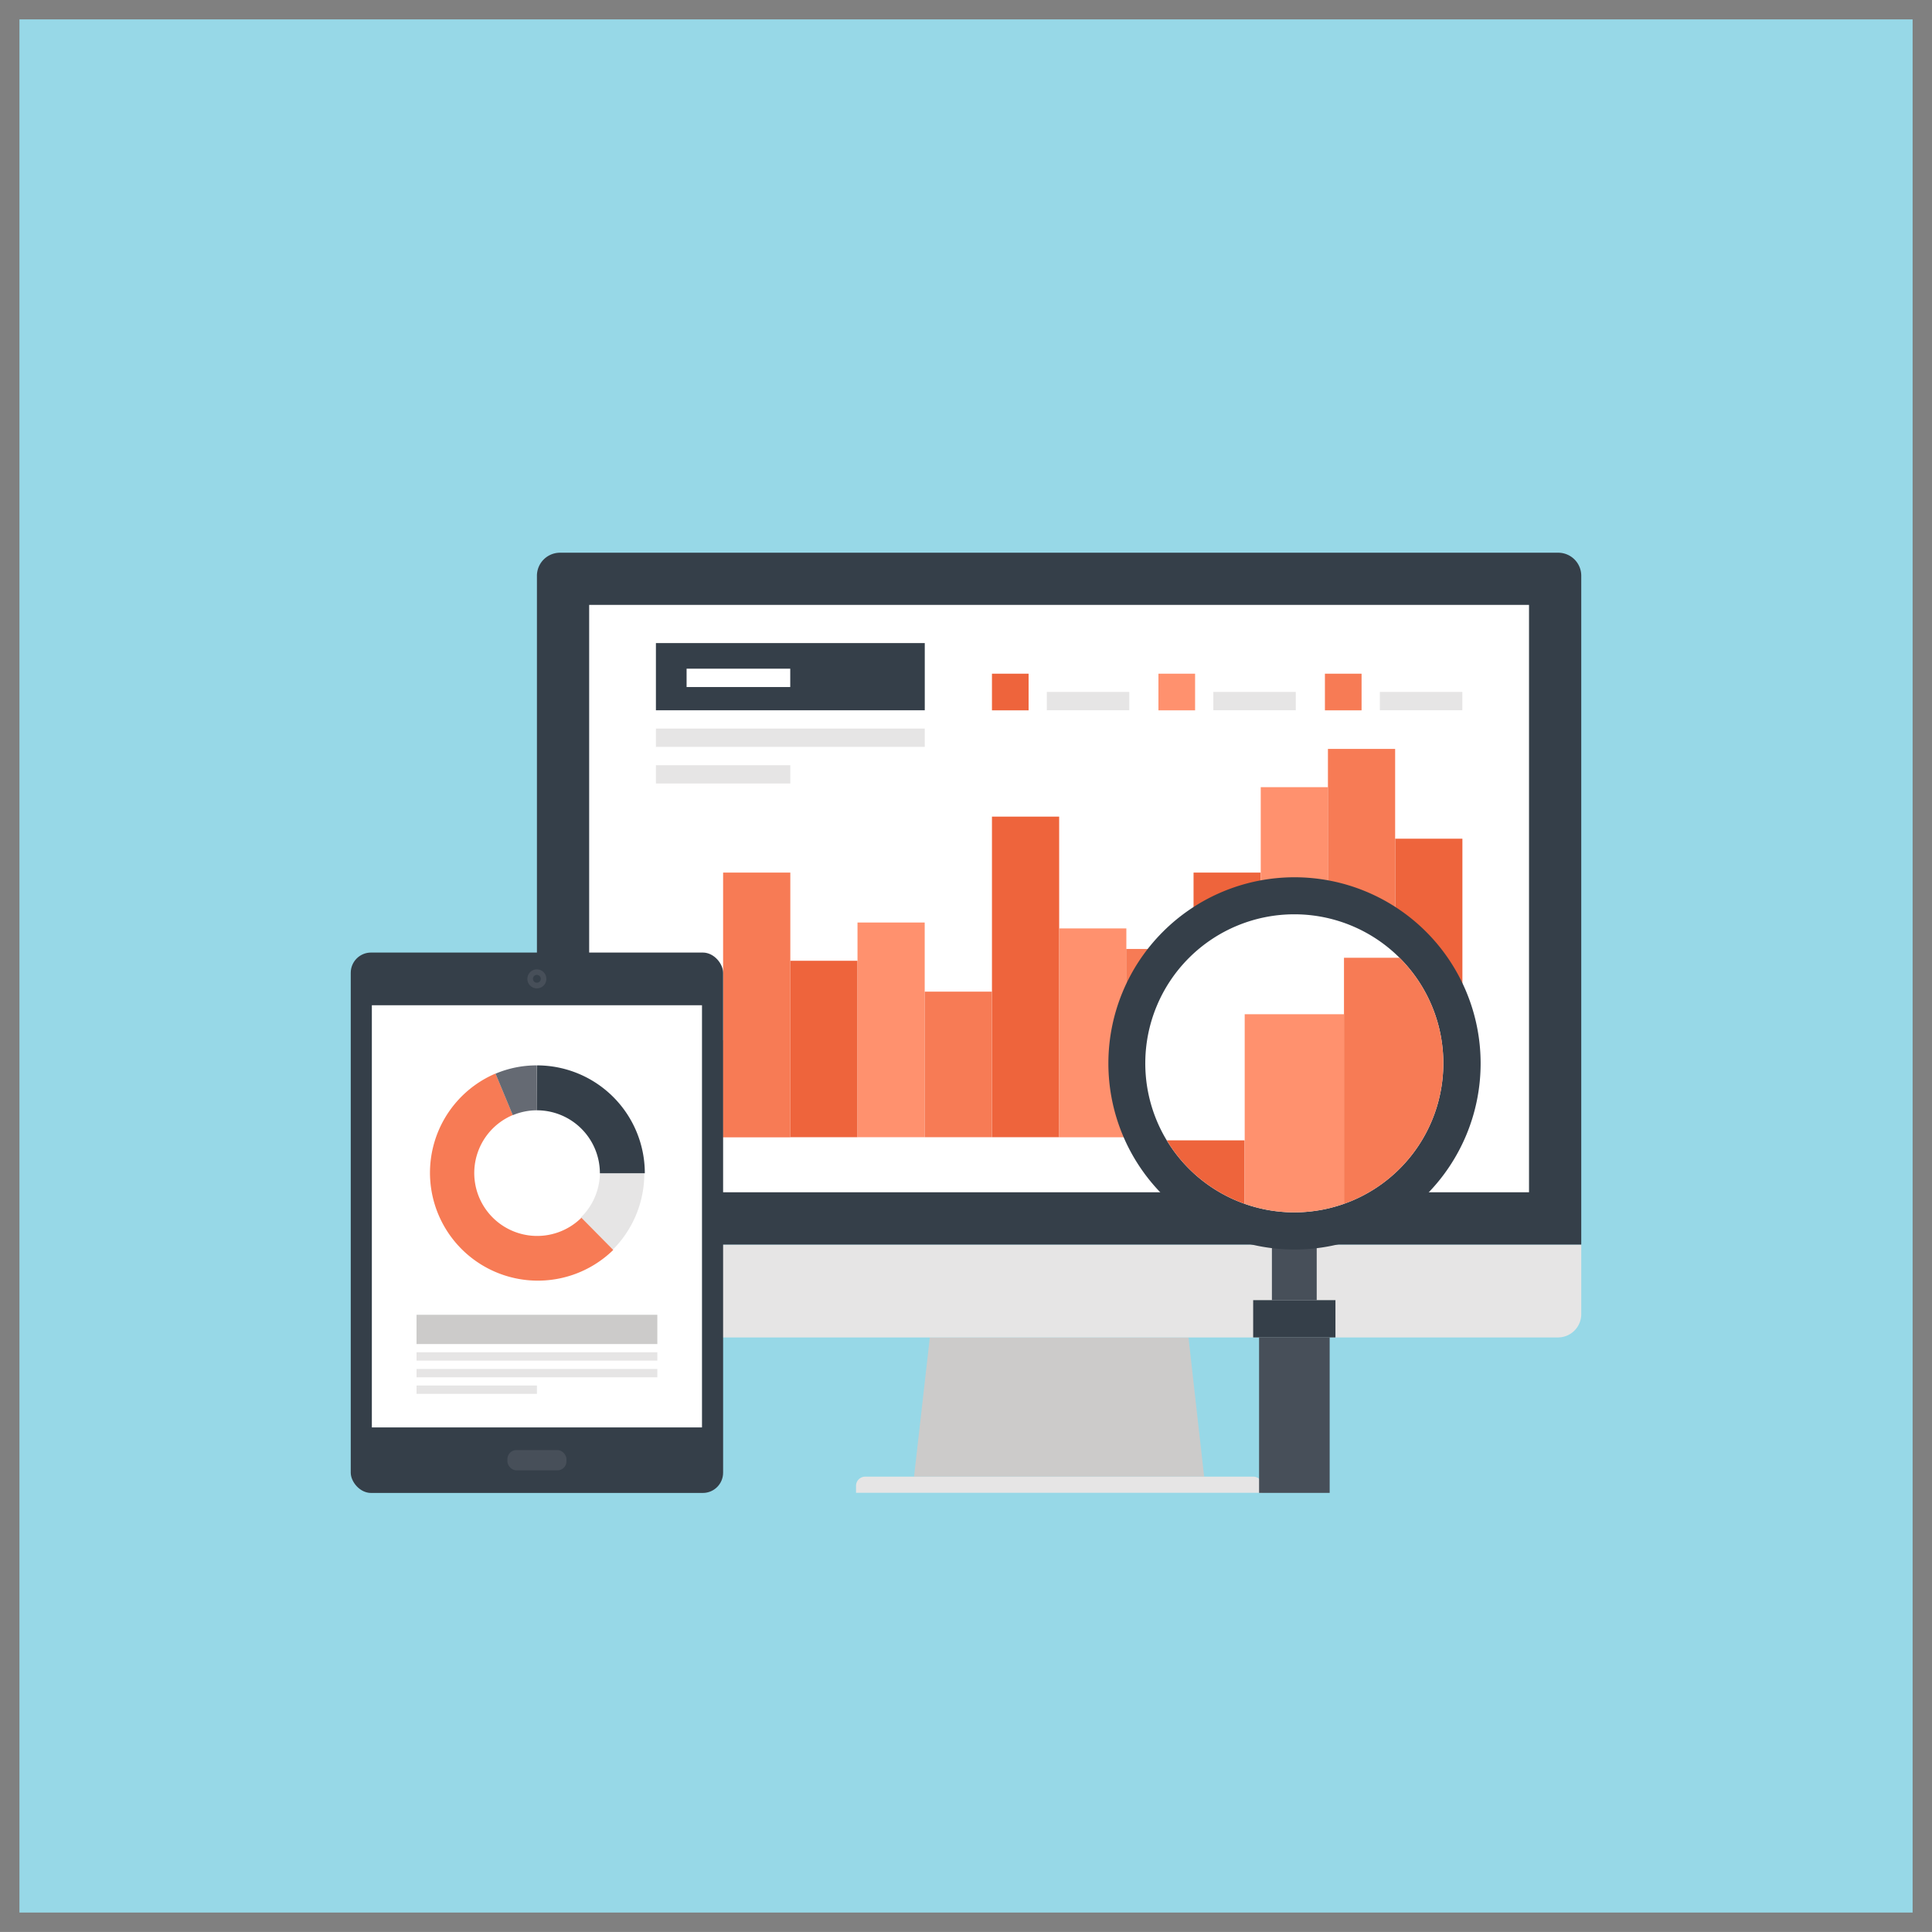 <svg id="Layer_1" data-name="Layer 1" xmlns="http://www.w3.org/2000/svg" xmlns:xlink="http://www.w3.org/1999/xlink" viewBox="0 0 301.03 301.02"><rect x="0" y="0" width="301.03" height="301.02" fill="#808080" stroke="none"/><defs><style>.cls-1{fill:none;}.cls-2{fill:#97d8e7;}.cls-3{fill:#cccbca;}.cls-4{fill:#e6e5e5;}.cls-5{fill:#353f49;}.cls-6{fill:#fff;}.cls-7{fill:#ff916e;}.cls-8{fill:#f77b55;}.cls-9{fill:#ee643c;}.cls-10{fill:#474f59;}.cls-11{clip-path:url(#clip-path);}.cls-12{fill:#656a73;}</style><clipPath id="clip-path"><path class="cls-1" d="M224.89,165.69a23.22,23.22,0,1,1-23.21-23.23,23.21,23.21,0,0,1,23.21,23.23Z"/></clipPath></defs><rect class="cls-2" x="3.03" y="3.02" width="294.98" height="294.98"/><circle class="cls-2" cx="150.51" cy="150.51" r="95.87"/><polygon class="cls-3" points="187.62 230.08 142.42 230.08 144.88 208.39 185.18 208.39 187.62 230.08"/><path class="cls-4" d="M196.66,232.6H133.38v-1.07a1.43,1.43,0,0,1,1.44-1.45h60.47a1.45,1.45,0,0,1,1,.42,1.46,1.46,0,0,1,.43,1Z"/><path class="cls-4" d="M246.38,204.77a3.63,3.63,0,0,1-3.61,3.62H87.27a3.63,3.63,0,0,1-3.61-3.62V193.92H246.38Z"/><path class="cls-5" d="M246.38,89.73a3.59,3.59,0,0,0-3.58-3.61H87.27a3.6,3.6,0,0,0-3.61,3.58V193.92H246.38Z"/><rect class="cls-6" x="91.8" y="94.25" width="146.44" height="91.52"/><rect class="cls-7" x="102.2" y="162.08" width="10.47" height="15.12"/><rect class="cls-8" x="112.67" y="135.96" width="10.47" height="41.25"/><rect class="cls-9" x="123.14" y="149.7" width="10.47" height="27.49"/><rect class="cls-7" x="133.61" y="143.74" width="10.47" height="33.45"/><rect class="cls-8" x="144.08" y="154.51" width="10.47" height="22.68"/><rect class="cls-9" x="154.56" y="127.24" width="10.47" height="49.95"/><rect class="cls-7" x="165.03" y="144.66" width="10.47" height="32.54"/><rect class="cls-8" x="175.48" y="147.86" width="10.49" height="29.34"/><rect class="cls-9" x="185.97" y="135.96" width="10.47" height="41.25"/><rect class="cls-7" x="196.44" y="122.65" width="10.47" height="54.54"/><rect class="cls-8" x="206.91" y="116.69" width="10.47" height="60.5"/><rect class="cls-9" x="217.39" y="130.68" width="10.47" height="46.52"/><rect class="cls-9" x="154.56" y="104.97" width="5.71" height="5.71"/><rect class="cls-4" x="163.11" y="107.81" width="12.85" height="2.86"/><rect class="cls-7" x="180.5" y="104.97" width="5.71" height="5.71"/><rect class="cls-4" x="189.05" y="107.81" width="12.85" height="2.86"/><rect class="cls-8" x="206.44" y="104.97" width="5.71" height="5.71"/><rect class="cls-4" x="215" y="107.81" width="12.85" height="2.86"/><rect class="cls-5" x="102.2" y="100.2" width="41.89" height="10.47"/><rect class="cls-6" x="106.98" y="104.19" width="16.15" height="2.86"/><rect class="cls-4" x="102.2" y="113.52" width="41.89" height="2.85"/><rect class="cls-4" x="102.2" y="119.23" width="20.94" height="2.85"/><rect class="cls-10" x="198.18" y="194.07" width="6.98" height="8.51"/><path class="cls-5" d="M230.7,165.69a29,29,0,1,1-29-29h0A29,29,0,0,1,230.7,165.69Z"/><path class="cls-6" d="M224.89,165.69a23.22,23.22,0,1,1-23.21-23.23,23.21,23.21,0,0,1,23.21,23.23Z"/><rect class="cls-10" x="196.18" y="208.39" width="11" height="24.22"/><rect class="cls-5" x="195.26" y="202.58" width="12.82" height="5.81"/><g class="cls-11"><rect class="cls-9" x="178.46" y="177.68" width="15.47" height="60.97"/><rect class="cls-7" x="193.94" y="158.03" width="15.47" height="80.62"/><rect class="cls-8" x="209.41" y="149.23" width="15.49" height="89.42"/></g><rect class="cls-5" x="54.65" y="148.42" width="58.02" height="84.2" rx="3.16"/><rect class="cls-10" x="79.06" y="225.94" width="9.2" height="3.16" rx="1.4"/><path class="cls-10" d="M83.66,154a1.48,1.48,0,1,1,1.47-1.47A1.47,1.47,0,0,1,83.66,154Z"/><path class="cls-5" d="M83.66,153.12a.61.61,0,1,1,.6-.6.6.6,0,0,1-.6.6Z"/><rect class="cls-6" x="57.94" y="156.63" width="51.44" height="65.78"/><rect class="cls-4" x="64.9" y="210.7" width="37.52" height="1.3"/><rect class="cls-3" x="64.9" y="204.86" width="37.52" height="4.56"/><rect class="cls-4" x="64.9" y="213.3" width="37.52" height="1.3"/><rect class="cls-4" x="64.9" y="215.88" width="18.76" height="1.3"/><path class="cls-4" d="M93.47,182.8a9.78,9.78,0,0,1-3,6.93l5,5a16.76,16.76,0,0,0,4.92-11.9Z"/><path class="cls-8" d="M90.59,189.74a9.8,9.8,0,1,1-10.69-16l-2.69-6.47a16.81,16.81,0,1,0,18.34,27.49Z"/><path class="cls-12" d="M83.66,173v-7a16.44,16.44,0,0,0-6.45,1.29l2.69,6.47A9.71,9.71,0,0,1,83.66,173Z"/><path class="cls-5" d="M83.66,173a9.81,9.81,0,0,1,9.81,9.81h7A16.8,16.8,0,0,0,83.69,166h0Z"/></svg>